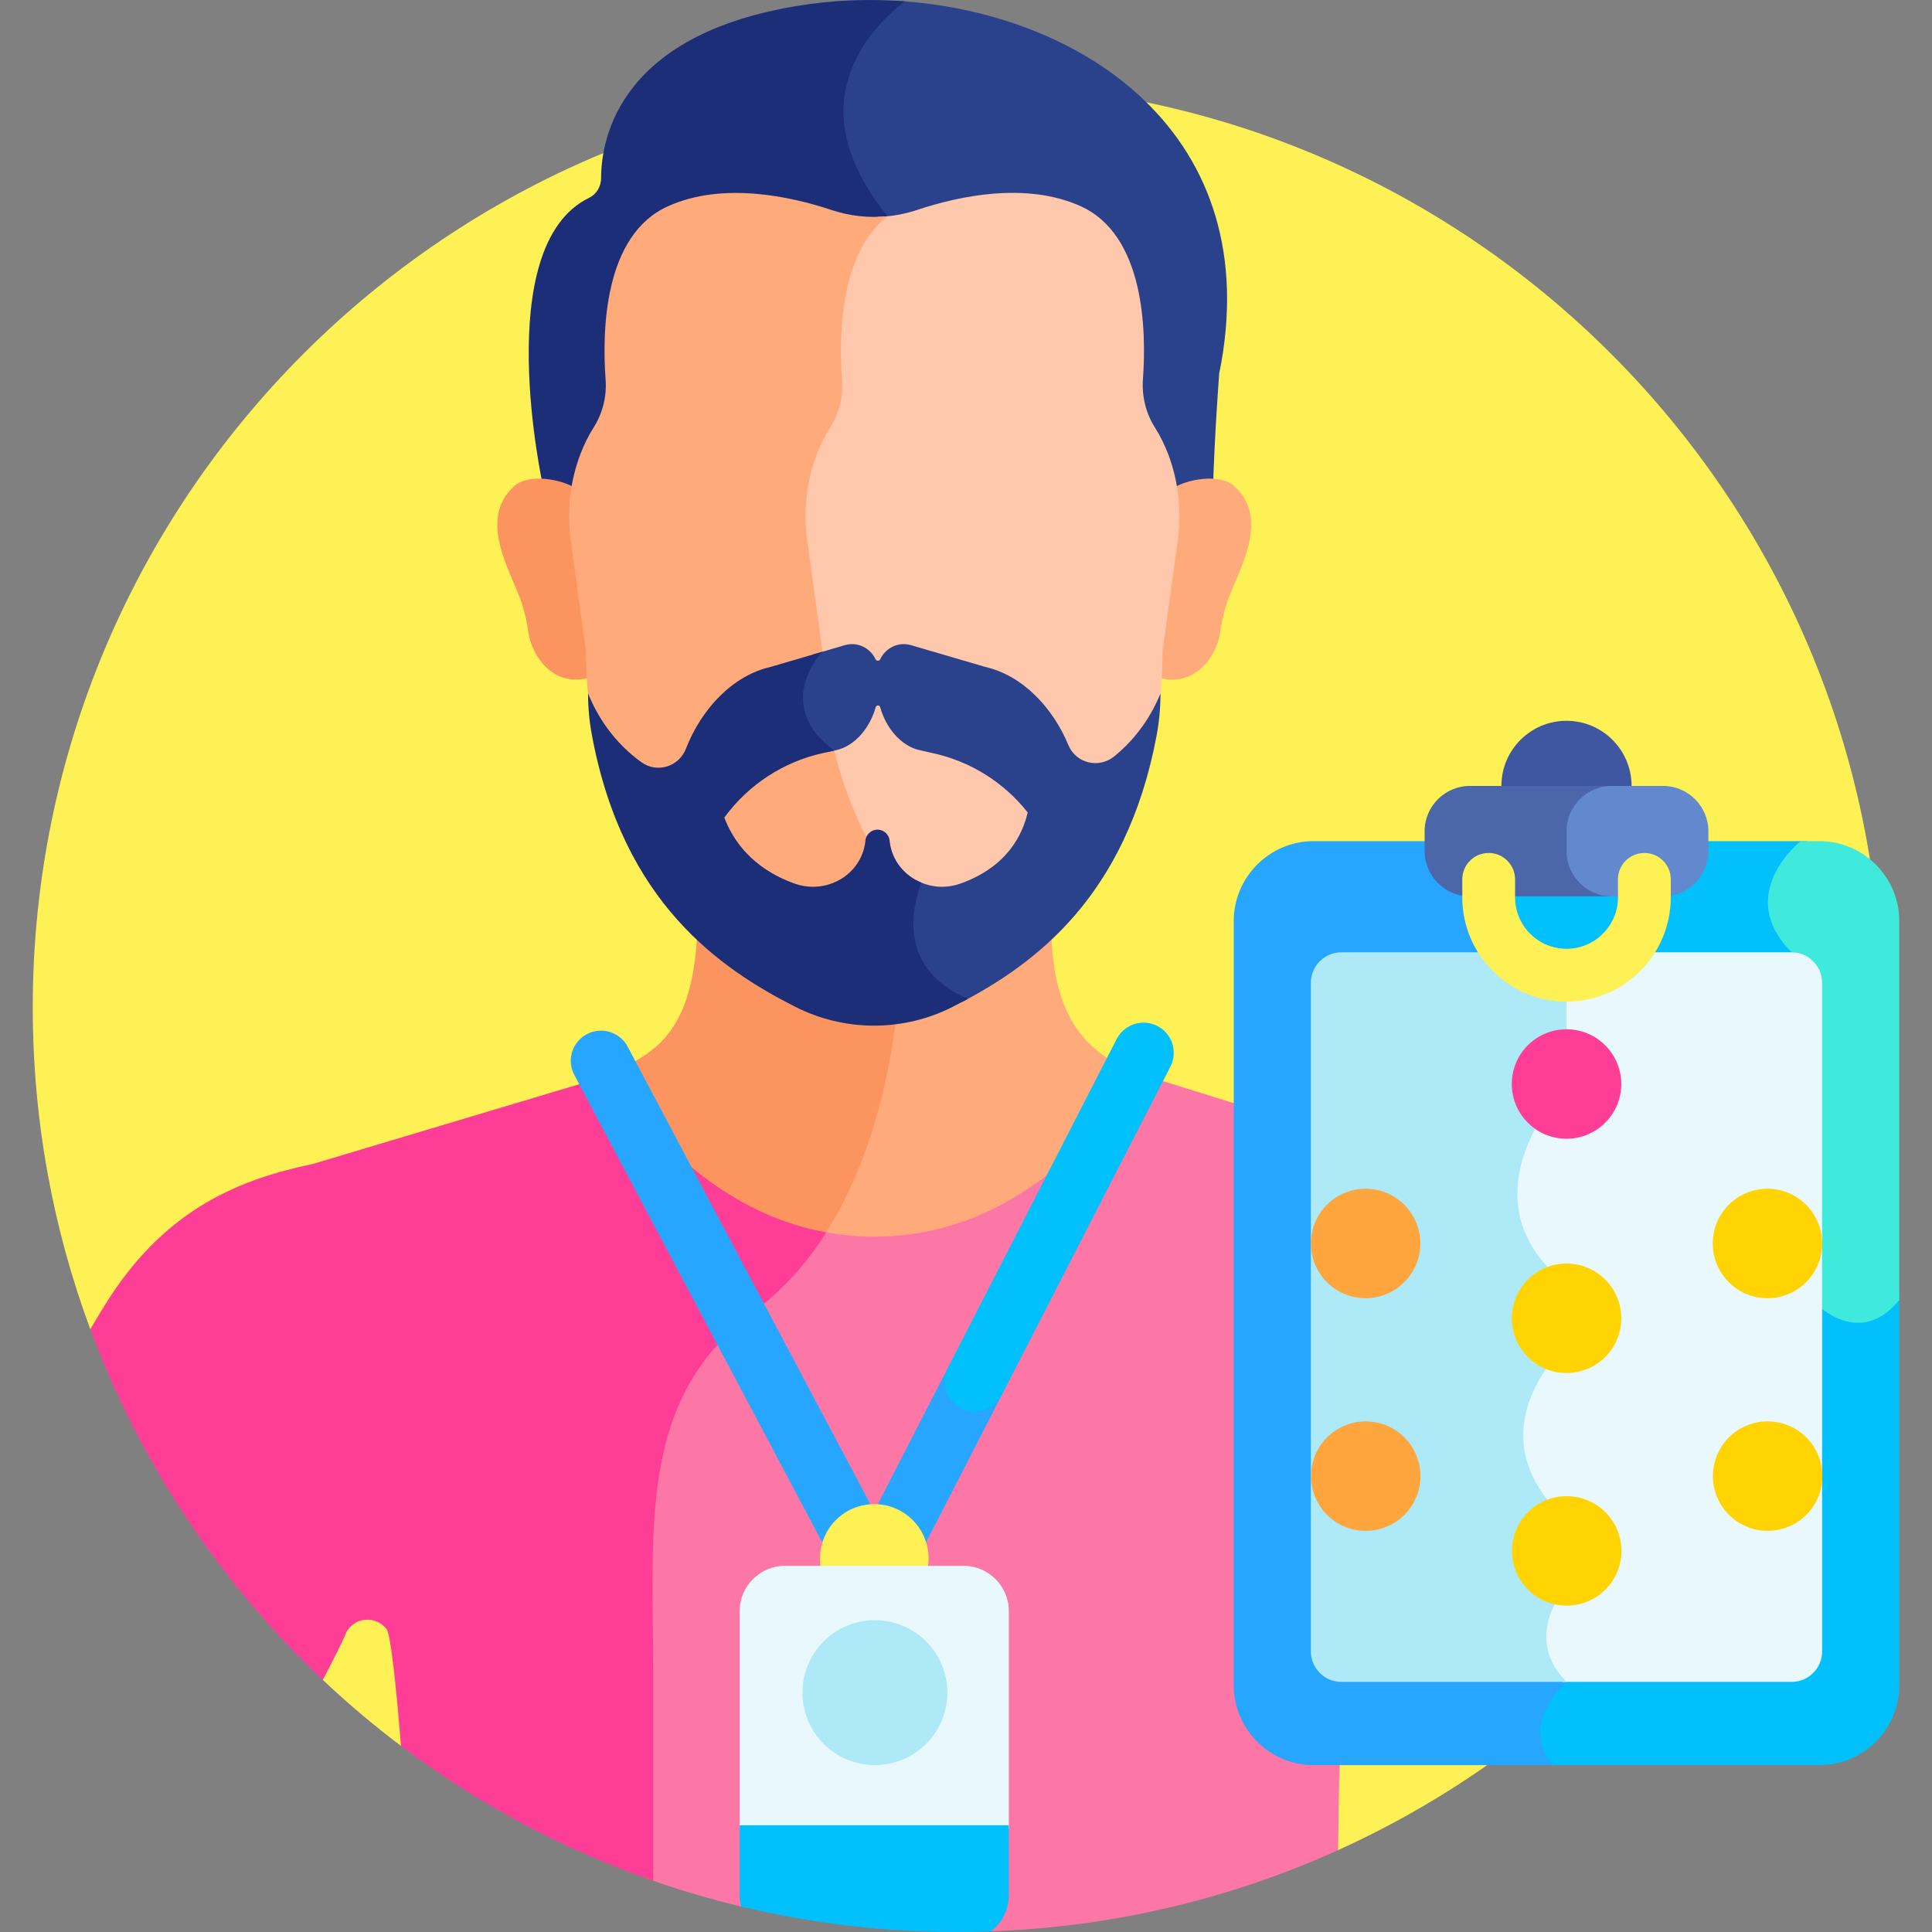 <svg width="24" height="24" viewBox="0 0 24 24" fill="none" xmlns="http://www.w3.org/2000/svg">
    <rect x="0" y="0" width="24" height="24" fill="#808080" stroke="none"/>
    <g clip-path="url(#clip0_1527_2389)">
        <path d="M11.891 1.03C5.549 1.03 0.407 6.172 0.407 12.515C0.407 13.921 0.66 15.267 1.122 16.512L4.01 20.868C4.318 21.159 4.642 21.433 4.981 21.688L16.622 22.983C20.605 21.181 23.376 17.172 23.376 12.515C23.376 6.172 18.234 1.03 11.891 1.03Z" fill="#FEF156"/>
        <path d="M14.248 13.368C13.312 13.076 13.062 12.421 13.055 11.43C12.5 12.087 11.865 12.558 11.039 12.636C10.965 13.271 10.751 14.421 10.135 15.364C10.373 15.415 10.617 15.441 10.86 15.441C12.31 15.441 13.421 14.57 14.292 13.381L14.248 13.368Z" fill="#FFAA7B"/>
        <path d="M11.134 12.625C11.021 12.64 10.907 12.647 10.793 12.647C9.906 12.647 9.258 12.229 8.662 11.578C8.6 12.932 8.057 13.099 7.525 13.37L7.525 13.37L7.44 13.396C8.174 14.392 9.08 15.167 10.217 15.381C10.846 14.43 11.061 13.262 11.134 12.625Z" fill="#FC9460"/>
        <path d="M11.135 0.01C10.871 0.228 10.537 0.591 10.437 1.089C10.332 1.614 10.512 2.166 10.973 2.731C10.985 2.747 10.997 2.763 11.009 2.778C11.139 2.767 11.266 2.741 11.39 2.7C11.918 2.524 12.747 2.348 13.423 2.652C14.218 3.01 14.152 4.105 14.108 4.71C14.093 4.921 14.143 5.132 14.257 5.311C14.324 5.416 14.377 5.528 14.419 5.639C14.472 5.776 14.509 6.008 14.533 6.152C14.655 6.093 14.919 6.028 15.069 6.05C15.087 5.416 15.145 4.643 15.145 4.643C15.754 1.663 13.428 0.142 11.135 0.01Z" fill="#2A428B"/>
        <path d="M11.239 0.017C10.845 -0.013 10.45 -0.003 10.069 0.049C7.694 0.373 7.468 1.719 7.467 2.213C7.467 2.317 7.41 2.413 7.317 2.458C6.081 3.059 6.747 6.046 6.747 6.046C6.871 6.055 7.091 6.105 7.188 6.152C7.212 6.004 7.251 5.769 7.305 5.628C7.347 5.521 7.399 5.413 7.464 5.311C7.577 5.134 7.629 4.925 7.613 4.715C7.569 4.111 7.5 3.011 8.298 2.652C8.973 2.348 9.802 2.524 10.331 2.699C10.576 2.781 10.836 2.804 11.091 2.769C11.07 2.741 11.049 2.713 11.027 2.686C9.917 1.324 10.758 0.393 11.239 0.017Z" fill="#1D2E79"/>
        <path d="M15.335 6.041C15.15 5.872 14.737 5.958 14.578 6.062C14.612 6.28 14.615 6.502 14.584 6.721L14.396 8.09C14.396 8.201 14.393 8.309 14.386 8.415C14.845 8.554 15.118 8.142 15.156 7.86C15.173 7.738 15.2 7.618 15.237 7.501C15.359 7.12 15.799 6.466 15.335 6.041Z" fill="#FFAA7B"/>
        <path d="M6.385 6.041C6.57 5.872 6.984 5.958 7.143 6.062C7.108 6.28 7.106 6.502 7.136 6.721L7.324 8.09C7.324 8.201 7.328 8.309 7.334 8.415C6.876 8.554 6.603 8.142 6.565 7.86C6.548 7.738 6.521 7.618 6.484 7.501C6.362 7.12 5.922 6.466 6.385 6.041Z" fill="#FC9460"/>
        <path d="M14.51 5.638C14.467 5.528 14.414 5.416 14.347 5.311C14.233 5.132 14.183 4.921 14.198 4.71C14.242 4.104 14.218 2.919 13.423 2.561C12.747 2.257 11.918 2.433 11.39 2.609C11.233 2.661 11.069 2.69 10.903 2.694C10.401 3.192 10.391 4.145 10.429 4.668C10.445 4.881 10.392 5.093 10.277 5.273C10.211 5.377 10.158 5.487 10.116 5.596C9.979 5.949 9.938 6.332 9.99 6.707L10.181 8.1C10.181 10.102 11.25 11.463 12.159 12.169C12.195 12.197 12.232 12.224 12.269 12.249C12.348 12.201 12.423 12.148 12.496 12.092C13.39 11.398 14.441 10.059 14.441 8.09L14.63 6.721C14.68 6.356 14.642 5.983 14.51 5.638Z" fill="#FFC7AB"/>
        <path d="M12.162 12.092C11.268 11.398 10.217 10.06 10.217 8.091L10.029 6.721C9.978 6.352 10.017 5.976 10.153 5.628C10.194 5.521 10.246 5.413 10.312 5.311C10.424 5.134 10.476 4.925 10.46 4.716C10.42 4.169 10.434 3.143 11.027 2.686C10.792 2.71 10.555 2.684 10.331 2.609C9.802 2.434 8.973 2.258 8.298 2.562C7.5 2.921 7.479 4.111 7.523 4.716C7.539 4.925 7.486 5.134 7.374 5.311C7.309 5.413 7.257 5.521 7.215 5.628C7.08 5.976 7.04 6.352 7.091 6.721L7.279 8.091C7.279 10.06 8.33 11.398 9.224 12.092C9.691 12.455 10.267 12.652 10.86 12.652C11.382 12.652 11.893 12.499 12.329 12.212C12.272 12.174 12.216 12.134 12.162 12.092Z" fill="#FFAA7B"/>
        <path d="M16.411 21.88C15.866 21.88 15.42 21.434 15.42 20.889V13.733L14.248 13.368C14.227 13.361 14.207 13.354 14.187 13.347C13.357 14.495 12.277 15.362 10.86 15.362C10.625 15.362 10.399 15.337 10.181 15.292C9.951 15.659 9.663 15.998 9.302 16.268C7.833 17.361 8.02 18.893 8.02 20.799V23.33C8.409 23.47 8.805 23.587 9.207 23.684L12.309 23.991C13.842 23.937 15.299 23.582 16.622 22.983C16.627 22.563 16.634 22.122 16.643 21.88H16.411Z" fill="#FD77A6"/>
        <path d="M8.114 20.799C8.114 18.893 7.926 17.362 9.395 16.268C9.752 16.002 10.037 15.669 10.264 15.309C9.155 15.108 8.266 14.355 7.544 13.361C7.537 13.364 7.531 13.367 7.525 13.37L7.524 13.37L3.89 14.458C2.977 14.651 2.095 15.004 1.369 16.107C1.306 16.204 1.22 16.344 1.122 16.512C1.742 18.182 2.739 19.669 4.01 20.869C4.146 20.61 4.25 20.402 4.29 20.306C4.383 20.077 4.675 20.067 4.803 20.238C4.853 20.306 4.922 20.945 4.981 21.688C5.932 22.406 6.989 22.972 8.114 23.364L8.114 20.799Z" fill="#FE3D97"/>
        <path d="M12.281 16.825C12.193 16.779 12.09 16.771 11.995 16.801C11.901 16.832 11.822 16.898 11.777 16.987L10.859 18.774L7.796 13C7.749 12.913 7.669 12.848 7.575 12.819C7.48 12.79 7.377 12.8 7.29 12.847C7.202 12.893 7.137 12.972 7.107 13.067C7.078 13.161 7.087 13.264 7.133 13.351L10.235 19.2C10.336 18.953 10.578 18.779 10.86 18.779C11.142 18.779 11.384 18.952 11.485 19.197L12.444 17.33C12.489 17.241 12.498 17.138 12.467 17.044C12.437 16.949 12.37 16.87 12.281 16.825Z" fill="#27A6FF"/>
        <path d="M11.52 19.498C11.529 19.453 11.535 19.407 11.535 19.36C11.535 18.987 11.233 18.685 10.86 18.685C10.488 18.685 10.186 18.987 10.186 19.36C10.186 19.407 10.191 19.453 10.201 19.498H11.52Z" fill="#FEF156"/>
        <path d="M23.097 16.362C22.774 16.375 22.496 16.044 22.434 15.966L22.327 11.8L22.307 11.78C22.113 11.586 22.021 11.381 22.033 11.171C22.055 10.79 22.408 10.507 22.412 10.504L22.421 10.497L22.453 10.449H18.476C18.539 11.18 18.756 12.08 19.413 12.442V13.466C19.413 13.466 18.04 14.877 19.413 15.955V16.705C19.413 16.705 18.204 17.783 19.413 18.885V19.705C19.413 19.705 18.847 20.327 19.413 20.892C19.413 20.892 18.812 21.411 19.242 21.927H22.603C23.148 21.927 23.593 21.481 23.593 20.936V16.035C23.442 16.246 23.275 16.356 23.097 16.362Z" fill="#02C0FC"/>
        <path d="M22.602 10.449H22.368C22.368 10.449 21.533 11.106 22.257 11.83L22.364 15.99C22.364 15.99 22.998 16.869 23.593 16.15V11.44C23.593 10.895 23.148 10.449 22.602 10.449Z" fill="#3FEADD"/>
        <path d="M15.326 11.44V20.937C15.326 21.482 15.772 21.927 16.317 21.927H19.289C18.859 21.412 19.46 20.893 19.46 20.893C18.894 20.327 19.46 19.706 19.46 19.706V18.885C18.25 17.784 19.46 16.705 19.46 16.705V15.955C18.086 14.877 19.46 13.466 19.46 13.466V12.443C18.803 12.081 18.585 11.18 18.522 10.449H16.317C15.772 10.449 15.326 10.895 15.326 11.44Z" fill="#27A6FF"/>
        <path d="M20.266 9.81C20.267 9.794 20.268 9.779 20.268 9.763C20.268 9.316 19.906 8.954 19.46 8.954C19.013 8.954 18.651 9.316 18.651 9.763C18.651 9.779 18.652 9.794 18.654 9.81H20.266Z" fill="#3F57A0"/>
        <path d="M19.506 10.573V10.325C19.506 10.016 19.76 9.763 20.069 9.763H18.26C17.95 9.763 17.697 10.016 17.697 10.325V10.573C17.697 10.882 17.95 11.135 18.26 11.135H20.069C19.76 11.135 19.506 10.882 19.506 10.573Z" fill="#4B67AA"/>
        <path d="M21.222 10.573V10.325C21.222 10.016 20.969 9.763 20.66 9.763H20.022C19.713 9.763 19.46 10.016 19.46 10.325V10.573C19.46 10.882 19.713 11.135 20.022 11.135H20.66C20.969 11.135 21.222 10.882 21.222 10.573Z" fill="#6289CD"/>
        <path d="M11.939 17.492C11.85 17.447 11.784 17.368 11.753 17.273C11.723 17.178 11.731 17.076 11.777 16.987L13.872 12.907C13.917 12.819 13.996 12.752 14.091 12.722C14.185 12.691 14.288 12.7 14.377 12.745C14.465 12.79 14.532 12.869 14.563 12.964C14.593 13.059 14.585 13.162 14.539 13.25L12.444 17.33C12.349 17.513 12.124 17.587 11.939 17.492Z" fill="#02C0FC"/>
        <path d="M13.84 9.397C13.651 9.55 13.366 9.483 13.273 9.258C13.08 8.792 12.704 8.39 12.237 8.284L11.319 8.015C11.159 7.968 10.999 8.05 10.935 8.189C10.933 8.194 10.929 8.199 10.923 8.203C10.918 8.206 10.912 8.208 10.906 8.208C10.899 8.208 10.893 8.206 10.888 8.203C10.883 8.199 10.879 8.194 10.876 8.189C10.812 8.05 10.652 7.968 10.493 8.015L10.097 8.131C10.013 8.246 9.885 8.468 9.906 8.732C9.925 8.958 10.048 9.164 10.274 9.344L10.386 9.319C10.625 9.267 10.81 9.033 10.878 8.785C10.886 8.756 10.926 8.756 10.934 8.785C11.002 9.033 11.187 9.267 11.425 9.319L11.589 9.356C12.055 9.458 12.47 9.718 12.766 10.092C12.705 10.361 12.516 10.769 11.928 10.977C11.839 11.008 11.744 11.021 11.65 11.014C11.555 11.006 11.464 10.979 11.381 10.933C11.299 11.151 11.205 11.531 11.358 11.889C11.461 12.129 11.659 12.316 11.946 12.45C12.85 11.973 13.992 11.144 14.368 9.136C14.4 8.964 14.416 8.789 14.416 8.614C14.313 8.869 14.132 9.161 13.84 9.397Z" fill="#2A428B"/>
        <path d="M11.445 10.964C11.24 10.879 11.082 10.696 11.053 10.458L11.051 10.441C11.047 10.404 11.03 10.37 11.002 10.345C10.974 10.32 10.938 10.306 10.901 10.306C10.863 10.306 10.827 10.32 10.8 10.345C10.772 10.37 10.754 10.404 10.75 10.441C10.75 10.447 10.749 10.452 10.749 10.458C10.698 10.868 10.268 11.116 9.874 10.977C9.331 10.785 9.098 10.422 8.998 10.156C9.295 9.749 9.73 9.464 10.222 9.355L10.363 9.324C9.592 8.753 10.204 8.109 10.216 8.096L9.575 8.284C9.094 8.393 8.709 8.816 8.521 9.3C8.435 9.523 8.165 9.609 7.97 9.47C7.624 9.222 7.419 8.896 7.305 8.614V8.614C7.305 8.788 7.321 8.962 7.353 9.133C7.742 11.225 8.958 12.037 9.877 12.506C10.181 12.66 10.516 12.741 10.857 12.741C11.198 12.741 11.533 12.661 11.837 12.506C11.9 12.474 11.963 12.441 12.024 12.408C11.167 12.042 11.319 11.303 11.445 10.964Z" fill="#1D2E79"/>
        <path d="M22.257 11.83H18.836C18.975 12.087 19.161 12.304 19.413 12.443V13.466C19.413 13.466 18.039 14.877 19.413 15.955V16.705C19.413 16.705 18.203 17.783 19.413 18.885V19.705C19.413 19.705 18.847 20.327 19.413 20.893H22.257C22.465 20.893 22.635 20.723 22.635 20.515V12.208C22.635 12 22.465 11.83 22.257 11.83Z" fill="#E8F8FC"/>
        <path d="M16.284 12.208V20.515C16.284 20.723 16.454 20.893 16.662 20.893H19.46C18.894 20.327 19.46 19.705 19.46 19.705V18.885C18.25 17.783 19.46 16.705 19.46 16.705V15.955C18.086 14.877 19.46 13.466 19.46 13.466V12.443C19.208 12.304 19.021 12.087 18.883 11.83H16.662C16.454 11.83 16.284 12 16.284 12.208Z" fill="#ADE9F7"/>
        <path d="M19.46 12.443C18.745 12.443 18.165 11.861 18.165 11.147V10.924C18.165 10.837 18.199 10.753 18.261 10.692C18.322 10.63 18.406 10.596 18.493 10.596C18.58 10.596 18.663 10.63 18.725 10.692C18.786 10.753 18.821 10.837 18.821 10.924V11.147C18.821 11.5 19.107 11.786 19.46 11.786C19.812 11.786 20.099 11.5 20.099 11.147V10.924C20.099 10.837 20.133 10.753 20.195 10.692C20.256 10.63 20.34 10.596 20.427 10.596C20.514 10.596 20.597 10.63 20.659 10.692C20.72 10.753 20.755 10.837 20.755 10.924V11.147C20.755 11.861 20.174 12.443 19.46 12.443Z" fill="#FEF156"/>
        <path d="M16.964 16.127C17.339 16.127 17.644 15.822 17.644 15.447C17.644 15.072 17.339 14.767 16.964 14.767C16.588 14.767 16.284 15.072 16.284 15.447C16.284 15.822 16.588 16.127 16.964 16.127Z" fill="#FEA53D"/>
        <path d="M19.46 17.056C19.835 17.056 20.14 16.752 20.14 16.376C20.14 16.001 19.835 15.696 19.46 15.696C19.084 15.696 18.78 16.001 18.78 16.376C18.78 16.752 19.084 17.056 19.46 17.056Z" fill="#FFD402"/>
        <path d="M21.956 16.127C22.331 16.127 22.635 15.822 22.635 15.447C22.635 15.072 22.331 14.767 21.956 14.767C21.58 14.767 21.276 15.072 21.276 15.447C21.276 15.822 21.58 16.127 21.956 16.127Z" fill="#FFD402"/>
        <path d="M17.637 18.447C17.697 18.076 17.446 17.727 17.075 17.666C16.705 17.606 16.355 17.857 16.295 18.227C16.235 18.598 16.486 18.948 16.856 19.008C17.227 19.068 17.576 18.817 17.637 18.447Z" fill="#FEA53D"/>
        <path d="M20.133 19.375C20.193 19.005 19.942 18.655 19.571 18.595C19.201 18.534 18.851 18.786 18.791 19.156C18.73 19.527 18.982 19.876 19.352 19.937C19.723 19.997 20.072 19.746 20.133 19.375Z" fill="#FFD402"/>
        <path d="M22.629 18.446C22.689 18.076 22.438 17.726 22.067 17.666C21.697 17.605 21.348 17.856 21.287 18.227C21.227 18.598 21.478 18.947 21.849 19.008C22.219 19.068 22.569 18.817 22.629 18.446Z" fill="#FFD402"/>
        <path d="M19.46 14.146C19.835 14.146 20.14 13.841 20.14 13.466C20.14 13.091 19.835 12.786 19.46 12.786C19.084 12.786 18.78 13.091 18.78 13.466C18.78 13.841 19.084 14.146 19.46 14.146Z" fill="#FE3D97"/>
        <path d="M12.532 22.721V20.013C12.532 19.704 12.279 19.451 11.97 19.451H9.751C9.442 19.451 9.188 19.704 9.188 20.013V22.721H12.532Z" fill="#E8F8FC"/>
        <path d="M9.188 22.674V23.545C9.188 23.593 9.195 23.639 9.207 23.684C10.068 23.89 10.967 24 11.891 24C12.031 24 12.171 23.997 12.309 23.992C12.444 23.889 12.532 23.727 12.532 23.545V22.674H9.188Z" fill="#02C0FC"/>
        <path d="M11.212 21.858C11.671 21.668 11.89 21.142 11.7 20.682C11.51 20.223 10.983 20.005 10.524 20.195C10.065 20.385 9.847 20.911 10.037 21.37C10.227 21.83 10.753 22.048 11.212 21.858Z" fill="#ADE9F7"/>
    </g>
    <defs>
        <clipPath id="clip0_1527_2389">
            <rect width="24" height="24" fill="white"/>
        </clipPath>
    </defs>
</svg>
